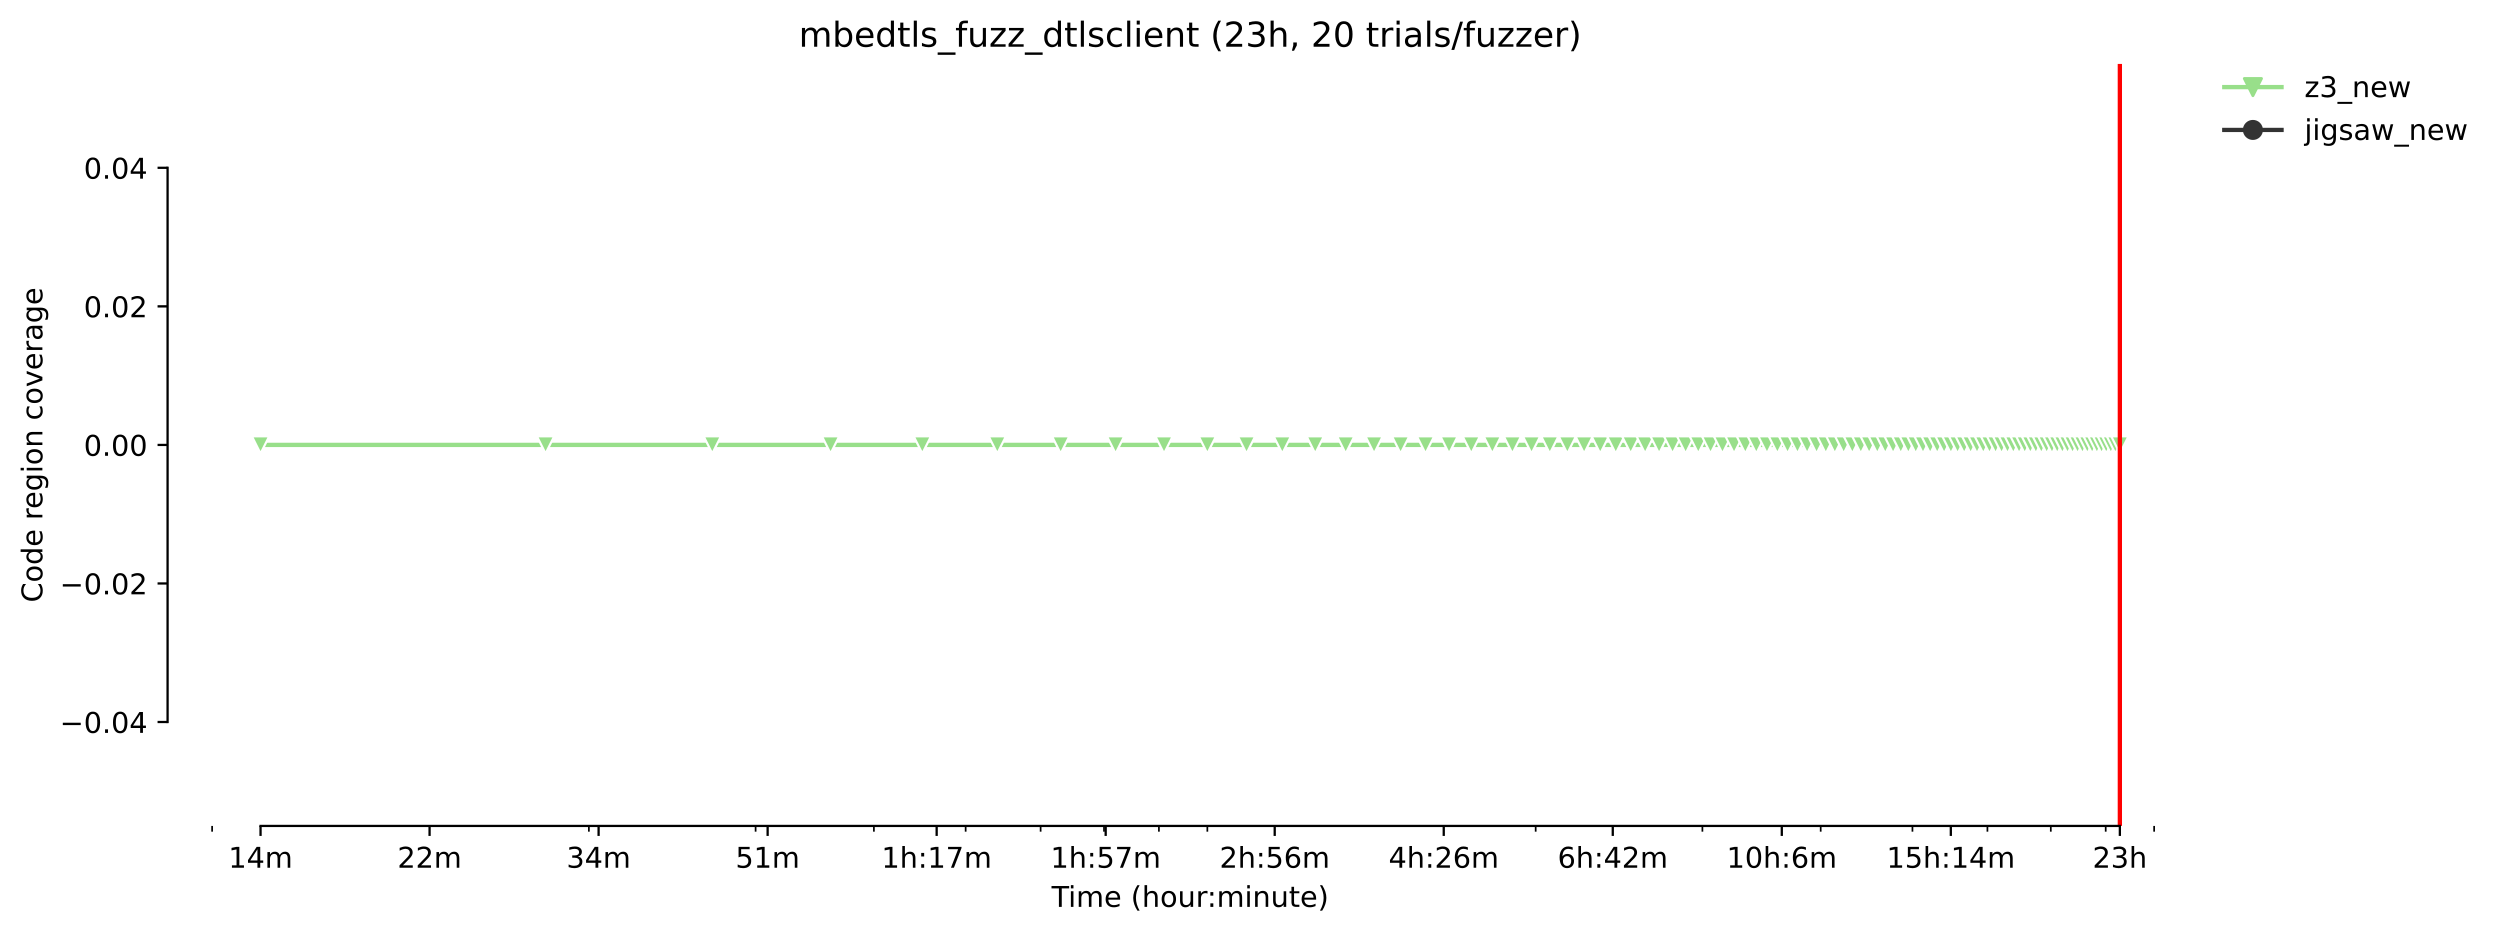 <?xml version="1.0" encoding="utf-8" standalone="no"?>
<!DOCTYPE svg PUBLIC "-//W3C//DTD SVG 1.1//EN"
  "http://www.w3.org/Graphics/SVG/1.1/DTD/svg11.dtd">
<!-- Created with matplotlib (https://matplotlib.org/) -->
<svg height="325.986pt" version="1.1" viewBox="0 0 873.053 325.986" width="873.053pt" xmlns="http://www.w3.org/2000/svg" xmlns:xlink="http://www.w3.org/1999/xlink">
 <defs>
  <style type="text/css">*{stroke-linecap:butt;stroke-linejoin:round;}</style>
 </defs>
 <g id="figure_1">
  <g id="patch_1">
   <path d="M 0 325.986 
L 873.053 325.986 
L 873.053 0 
L 0 0 
z
" style="fill:#ffffff;"/>
  </g>
  <g id="axes_1">
   <g id="patch_2">
    <path d="M 58.523 288.43 
L 772.763 288.43 
L 772.763 22.318 
L 58.523 22.318 
z
" style="fill:#ffffff;"/>
   </g>
   <g id="PolyCollection_1">
    <defs>
     <path d="M 90.989 -170.612 
L 90.989 -170.612 
L 190.522 -170.612 
L 248.745 -170.612 
L 290.055 -170.612 
L 322.097 -170.612 
L 348.278 -170.612 
L 370.413 -170.612 
L 389.588 -170.612 
L 406.501 -170.612 
L 421.63 -170.612 
L 435.316 -170.612 
L 447.811 -170.612 
L 459.304 -170.612 
L 469.946 -170.612 
L 479.853 -170.612 
L 489.121 -170.612 
L 497.826 -170.612 
L 506.034 -170.612 
L 513.797 -170.612 
L 521.163 -170.612 
L 528.169 -170.612 
L 534.849 -170.612 
L 541.232 -170.612 
L 547.344 -170.612 
L 553.205 -170.612 
L 558.837 -170.612 
L 564.257 -170.612 
L 569.479 -170.612 
L 574.518 -170.612 
L 579.386 -170.612 
L 584.094 -170.612 
L 588.653 -170.612 
L 593.072 -170.612 
L 597.359 -170.612 
L 601.521 -170.612 
L 605.567 -170.612 
L 609.501 -170.612 
L 613.33 -170.612 
L 617.06 -170.612 
L 620.696 -170.612 
L 624.242 -170.612 
L 627.702 -170.612 
L 631.081 -170.612 
L 634.382 -170.612 
L 637.609 -170.612 
L 640.765 -170.612 
L 643.853 -170.612 
L 646.876 -170.612 
L 649.837 -170.612 
L 652.738 -170.612 
L 655.582 -170.612 
L 658.37 -170.612 
L 661.105 -170.612 
L 663.79 -170.612 
L 666.424 -170.612 
L 669.012 -170.612 
L 671.553 -170.612 
L 674.051 -170.612 
L 676.505 -170.612 
L 678.919 -170.612 
L 681.292 -170.612 
L 683.627 -170.612 
L 685.925 -170.612 
L 688.186 -170.612 
L 690.413 -170.612 
L 692.605 -170.612 
L 694.764 -170.612 
L 696.892 -170.612 
L 698.988 -170.612 
L 701.054 -170.612 
L 703.091 -170.612 
L 705.099 -170.612 
L 707.08 -170.612 
L 709.034 -170.612 
L 710.961 -170.612 
L 712.863 -170.612 
L 714.74 -170.612 
L 716.593 -170.612 
L 718.423 -170.612 
L 720.229 -170.612 
L 722.013 -170.612 
L 723.775 -170.612 
L 725.515 -170.612 
L 727.235 -170.612 
L 728.934 -170.612 
L 730.614 -170.612 
L 732.274 -170.612 
L 733.915 -170.612 
L 735.537 -170.612 
L 737.142 -170.612 
L 738.729 -170.612 
L 740.298 -170.612 
L 740.298 -170.612 
L 740.298 -170.612 
L 738.729 -170.612 
L 737.142 -170.612 
L 735.537 -170.612 
L 733.915 -170.612 
L 732.274 -170.612 
L 730.614 -170.612 
L 728.934 -170.612 
L 727.235 -170.612 
L 725.515 -170.612 
L 723.775 -170.612 
L 722.013 -170.612 
L 720.229 -170.612 
L 718.423 -170.612 
L 716.593 -170.612 
L 714.74 -170.612 
L 712.863 -170.612 
L 710.961 -170.612 
L 709.034 -170.612 
L 707.08 -170.612 
L 705.099 -170.612 
L 703.091 -170.612 
L 701.054 -170.612 
L 698.988 -170.612 
L 696.892 -170.612 
L 694.764 -170.612 
L 692.605 -170.612 
L 690.413 -170.612 
L 688.186 -170.612 
L 685.925 -170.612 
L 683.627 -170.612 
L 681.292 -170.612 
L 678.919 -170.612 
L 676.505 -170.612 
L 674.051 -170.612 
L 671.553 -170.612 
L 669.012 -170.612 
L 666.424 -170.612 
L 663.79 -170.612 
L 661.105 -170.612 
L 658.37 -170.612 
L 655.582 -170.612 
L 652.738 -170.612 
L 649.837 -170.612 
L 646.876 -170.612 
L 643.853 -170.612 
L 640.765 -170.612 
L 637.609 -170.612 
L 634.382 -170.612 
L 631.081 -170.612 
L 627.702 -170.612 
L 624.242 -170.612 
L 620.696 -170.612 
L 617.06 -170.612 
L 613.33 -170.612 
L 609.501 -170.612 
L 605.567 -170.612 
L 601.521 -170.612 
L 597.359 -170.612 
L 593.072 -170.612 
L 588.653 -170.612 
L 584.094 -170.612 
L 579.386 -170.612 
L 574.518 -170.612 
L 569.479 -170.612 
L 564.257 -170.612 
L 558.837 -170.612 
L 553.205 -170.612 
L 547.344 -170.612 
L 541.232 -170.612 
L 534.849 -170.612 
L 528.169 -170.612 
L 521.163 -170.612 
L 513.797 -170.612 
L 506.034 -170.612 
L 497.826 -170.612 
L 489.121 -170.612 
L 479.853 -170.612 
L 469.946 -170.612 
L 459.304 -170.612 
L 447.811 -170.612 
L 435.316 -170.612 
L 421.63 -170.612 
L 406.501 -170.612 
L 389.588 -170.612 
L 370.413 -170.612 
L 348.278 -170.612 
L 322.097 -170.612 
L 290.055 -170.612 
L 248.745 -170.612 
L 190.522 -170.612 
L 90.989 -170.612 
z
" id="mfe9b688977" style="stroke:#98df8a;stroke-opacity:0.2;"/>
    </defs>
    <g clip-path="url(#p26a0a0cb42)">
     <use style="fill:#98df8a;fill-opacity:0.2;stroke:#98df8a;stroke-opacity:0.2;" x="0" xlink:href="#mfe9b688977" y="325.986"/>
    </g>
   </g>
   <g id="matplotlib.axis_1">
    <g id="xtick_1">
     <g id="line2d_1">
      <defs>
       <path d="M 0 0 
L 0 3.5 
" id="m04df616050" style="stroke:#000000;stroke-width:0.8;"/>
      </defs>
      <g>
       <use style="stroke:#000000;stroke-width:0.8;" x="90.989" xlink:href="#m04df616050" y="288.43"/>
      </g>
     </g>
     <g id="text_1">
      <!-- 14m -->
      <g transform="translate(79.756 303.029)scale(0.1 -0.1)">
       <defs>
        <path d="M 12.406 8.297 
L 28.516 8.297 
L 28.516 63.922 
L 10.984 60.406 
L 10.984 69.391 
L 28.422 72.906 
L 38.281 72.906 
L 38.281 8.297 
L 54.391 8.297 
L 54.391 0 
L 12.406 0 
z
" id="DejaVuSans-49"/>
        <path d="M 37.797 64.312 
L 12.891 25.391 
L 37.797 25.391 
z
M 35.203 72.906 
L 47.609 72.906 
L 47.609 25.391 
L 58.016 25.391 
L 58.016 17.188 
L 47.609 17.188 
L 47.609 0 
L 37.797 0 
L 37.797 17.188 
L 4.891 17.188 
L 4.891 26.703 
z
" id="DejaVuSans-52"/>
        <path d="M 52 44.188 
Q 55.375 50.25 60.062 53.125 
Q 64.75 56 71.094 56 
Q 79.641 56 84.281 50.016 
Q 88.922 44.047 88.922 33.016 
L 88.922 0 
L 79.891 0 
L 79.891 32.719 
Q 79.891 40.578 77.094 44.375 
Q 74.312 48.188 68.609 48.188 
Q 61.625 48.188 57.562 43.547 
Q 53.516 38.922 53.516 30.906 
L 53.516 0 
L 44.484 0 
L 44.484 32.719 
Q 44.484 40.625 41.703 44.406 
Q 38.922 48.188 33.109 48.188 
Q 26.219 48.188 22.156 43.531 
Q 18.109 38.875 18.109 30.906 
L 18.109 0 
L 9.078 0 
L 9.078 54.688 
L 18.109 54.688 
L 18.109 46.188 
Q 21.188 51.219 25.484 53.609 
Q 29.781 56 35.688 56 
Q 41.656 56 45.828 52.969 
Q 50 49.953 52 44.188 
z
" id="DejaVuSans-109"/>
       </defs>
       <use xlink:href="#DejaVuSans-49"/>
       <use x="63.623" xlink:href="#DejaVuSans-52"/>
       <use x="127.246" xlink:href="#DejaVuSans-109"/>
      </g>
     </g>
    </g>
    <g id="xtick_2">
     <g id="line2d_2">
      <g>
       <use style="stroke:#000000;stroke-width:0.8;" x="150.017" xlink:href="#m04df616050" y="288.43"/>
      </g>
     </g>
     <g id="text_2">
      <!-- 22m -->
      <g transform="translate(138.784 303.029)scale(0.1 -0.1)">
       <defs>
        <path d="M 19.188 8.297 
L 53.609 8.297 
L 53.609 0 
L 7.328 0 
L 7.328 8.297 
Q 12.938 14.109 22.625 23.891 
Q 32.328 33.688 34.812 36.531 
Q 39.547 41.844 41.422 45.531 
Q 43.312 49.219 43.312 52.781 
Q 43.312 58.594 39.234 62.25 
Q 35.156 65.922 28.609 65.922 
Q 23.969 65.922 18.812 64.312 
Q 13.672 62.703 7.812 59.422 
L 7.812 69.391 
Q 13.766 71.781 18.938 73 
Q 24.125 74.219 28.422 74.219 
Q 39.75 74.219 46.484 68.547 
Q 53.219 62.891 53.219 53.422 
Q 53.219 48.922 51.531 44.891 
Q 49.859 40.875 45.406 35.406 
Q 44.188 33.984 37.641 27.219 
Q 31.109 20.453 19.188 8.297 
z
" id="DejaVuSans-50"/>
       </defs>
       <use xlink:href="#DejaVuSans-50"/>
       <use x="63.623" xlink:href="#DejaVuSans-50"/>
       <use x="127.246" xlink:href="#DejaVuSans-109"/>
      </g>
     </g>
    </g>
    <g id="xtick_3">
     <g id="line2d_3">
      <g>
       <use style="stroke:#000000;stroke-width:0.8;" x="209.045" xlink:href="#m04df616050" y="288.43"/>
      </g>
     </g>
     <g id="text_3">
      <!-- 34m -->
      <g transform="translate(197.813 303.029)scale(0.1 -0.1)">
       <defs>
        <path d="M 40.578 39.312 
Q 47.656 37.797 51.625 33 
Q 55.609 28.219 55.609 21.188 
Q 55.609 10.406 48.188 4.484 
Q 40.766 -1.422 27.094 -1.422 
Q 22.516 -1.422 17.656 -0.516 
Q 12.797 0.391 7.625 2.203 
L 7.625 11.719 
Q 11.719 9.328 16.594 8.109 
Q 21.484 6.891 26.812 6.891 
Q 36.078 6.891 40.938 10.547 
Q 45.797 14.203 45.797 21.188 
Q 45.797 27.641 41.281 31.266 
Q 36.766 34.906 28.719 34.906 
L 20.219 34.906 
L 20.219 43.016 
L 29.109 43.016 
Q 36.375 43.016 40.234 45.922 
Q 44.094 48.828 44.094 54.297 
Q 44.094 59.906 40.109 62.906 
Q 36.141 65.922 28.719 65.922 
Q 24.656 65.922 20.016 65.031 
Q 15.375 64.156 9.812 62.312 
L 9.812 71.094 
Q 15.438 72.656 20.344 73.438 
Q 25.25 74.219 29.594 74.219 
Q 40.828 74.219 47.359 69.109 
Q 53.906 64.016 53.906 55.328 
Q 53.906 49.266 50.438 45.094 
Q 46.969 40.922 40.578 39.312 
z
" id="DejaVuSans-51"/>
       </defs>
       <use xlink:href="#DejaVuSans-51"/>
       <use x="63.623" xlink:href="#DejaVuSans-52"/>
       <use x="127.246" xlink:href="#DejaVuSans-109"/>
      </g>
     </g>
    </g>
    <g id="xtick_4">
     <g id="line2d_4">
      <g>
       <use style="stroke:#000000;stroke-width:0.8;" x="268.074" xlink:href="#m04df616050" y="288.43"/>
      </g>
     </g>
     <g id="text_4">
      <!-- 51m -->
      <g transform="translate(256.841 303.029)scale(0.1 -0.1)">
       <defs>
        <path d="M 10.797 72.906 
L 49.516 72.906 
L 49.516 64.594 
L 19.828 64.594 
L 19.828 46.734 
Q 21.969 47.469 24.109 47.828 
Q 26.266 48.188 28.422 48.188 
Q 40.625 48.188 47.75 41.5 
Q 54.891 34.812 54.891 23.391 
Q 54.891 11.625 47.562 5.094 
Q 40.234 -1.422 26.906 -1.422 
Q 22.312 -1.422 17.547 -0.641 
Q 12.797 0.141 7.719 1.703 
L 7.719 11.625 
Q 12.109 9.234 16.797 8.062 
Q 21.484 6.891 26.703 6.891 
Q 35.156 6.891 40.078 11.328 
Q 45.016 15.766 45.016 23.391 
Q 45.016 31 40.078 35.438 
Q 35.156 39.891 26.703 39.891 
Q 22.75 39.891 18.812 39.016 
Q 14.891 38.141 10.797 36.281 
z
" id="DejaVuSans-53"/>
       </defs>
       <use xlink:href="#DejaVuSans-53"/>
       <use x="63.623" xlink:href="#DejaVuSans-49"/>
       <use x="127.246" xlink:href="#DejaVuSans-109"/>
      </g>
     </g>
    </g>
    <g id="xtick_5">
     <g id="line2d_5">
      <g>
       <use style="stroke:#000000;stroke-width:0.8;" x="327.102" xlink:href="#m04df616050" y="288.43"/>
      </g>
     </g>
     <g id="text_5">
      <!-- 1h:17m -->
      <g transform="translate(307.835 303.029)scale(0.1 -0.1)">
       <defs>
        <path d="M 54.891 33.016 
L 54.891 0 
L 45.906 0 
L 45.906 32.719 
Q 45.906 40.484 42.875 44.328 
Q 39.844 48.188 33.797 48.188 
Q 26.516 48.188 22.312 43.547 
Q 18.109 38.922 18.109 30.906 
L 18.109 0 
L 9.078 0 
L 9.078 75.984 
L 18.109 75.984 
L 18.109 46.188 
Q 21.344 51.125 25.703 53.562 
Q 30.078 56 35.797 56 
Q 45.219 56 50.047 50.172 
Q 54.891 44.344 54.891 33.016 
z
" id="DejaVuSans-104"/>
        <path d="M 11.719 12.406 
L 22.016 12.406 
L 22.016 0 
L 11.719 0 
z
M 11.719 51.703 
L 22.016 51.703 
L 22.016 39.312 
L 11.719 39.312 
z
" id="DejaVuSans-58"/>
        <path d="M 8.203 72.906 
L 55.078 72.906 
L 55.078 68.703 
L 28.609 0 
L 18.312 0 
L 43.219 64.594 
L 8.203 64.594 
z
" id="DejaVuSans-55"/>
       </defs>
       <use xlink:href="#DejaVuSans-49"/>
       <use x="63.623" xlink:href="#DejaVuSans-104"/>
       <use x="127.002" xlink:href="#DejaVuSans-58"/>
       <use x="160.693" xlink:href="#DejaVuSans-49"/>
       <use x="224.316" xlink:href="#DejaVuSans-55"/>
       <use x="287.939" xlink:href="#DejaVuSans-109"/>
      </g>
     </g>
    </g>
    <g id="xtick_6">
     <g id="line2d_6">
      <g>
       <use style="stroke:#000000;stroke-width:0.8;" x="386.13" xlink:href="#m04df616050" y="288.43"/>
      </g>
     </g>
     <g id="text_6">
      <!-- 1h:57m -->
      <g transform="translate(366.863 303.029)scale(0.1 -0.1)">
       <use xlink:href="#DejaVuSans-49"/>
       <use x="63.623" xlink:href="#DejaVuSans-104"/>
       <use x="127.002" xlink:href="#DejaVuSans-58"/>
       <use x="160.693" xlink:href="#DejaVuSans-53"/>
       <use x="224.316" xlink:href="#DejaVuSans-55"/>
       <use x="287.939" xlink:href="#DejaVuSans-109"/>
      </g>
     </g>
    </g>
    <g id="xtick_7">
     <g id="line2d_7">
      <g>
       <use style="stroke:#000000;stroke-width:0.8;" x="445.158" xlink:href="#m04df616050" y="288.43"/>
      </g>
     </g>
     <g id="text_7">
      <!-- 2h:56m -->
      <g transform="translate(425.891 303.029)scale(0.1 -0.1)">
       <defs>
        <path d="M 33.016 40.375 
Q 26.375 40.375 22.484 35.828 
Q 18.609 31.297 18.609 23.391 
Q 18.609 15.531 22.484 10.953 
Q 26.375 6.391 33.016 6.391 
Q 39.656 6.391 43.531 10.953 
Q 47.406 15.531 47.406 23.391 
Q 47.406 31.297 43.531 35.828 
Q 39.656 40.375 33.016 40.375 
z
M 52.594 71.297 
L 52.594 62.312 
Q 48.875 64.062 45.094 64.984 
Q 41.312 65.922 37.594 65.922 
Q 27.828 65.922 22.672 59.328 
Q 17.531 52.734 16.797 39.406 
Q 19.672 43.656 24.016 45.922 
Q 28.375 48.188 33.594 48.188 
Q 44.578 48.188 50.953 41.516 
Q 57.328 34.859 57.328 23.391 
Q 57.328 12.156 50.688 5.359 
Q 44.047 -1.422 33.016 -1.422 
Q 20.359 -1.422 13.672 8.266 
Q 6.984 17.969 6.984 36.375 
Q 6.984 53.656 15.188 63.938 
Q 23.391 74.219 37.203 74.219 
Q 40.922 74.219 44.703 73.484 
Q 48.484 72.75 52.594 71.297 
z
" id="DejaVuSans-54"/>
       </defs>
       <use xlink:href="#DejaVuSans-50"/>
       <use x="63.623" xlink:href="#DejaVuSans-104"/>
       <use x="127.002" xlink:href="#DejaVuSans-58"/>
       <use x="160.693" xlink:href="#DejaVuSans-53"/>
       <use x="224.316" xlink:href="#DejaVuSans-54"/>
       <use x="287.939" xlink:href="#DejaVuSans-109"/>
      </g>
     </g>
    </g>
    <g id="xtick_8">
     <g id="line2d_8">
      <g>
       <use style="stroke:#000000;stroke-width:0.8;" x="504.187" xlink:href="#m04df616050" y="288.43"/>
      </g>
     </g>
     <g id="text_8">
      <!-- 4h:26m -->
      <g transform="translate(484.92 303.029)scale(0.1 -0.1)">
       <use xlink:href="#DejaVuSans-52"/>
       <use x="63.623" xlink:href="#DejaVuSans-104"/>
       <use x="127.002" xlink:href="#DejaVuSans-58"/>
       <use x="160.693" xlink:href="#DejaVuSans-50"/>
       <use x="224.316" xlink:href="#DejaVuSans-54"/>
       <use x="287.939" xlink:href="#DejaVuSans-109"/>
      </g>
     </g>
    </g>
    <g id="xtick_9">
     <g id="line2d_9">
      <g>
       <use style="stroke:#000000;stroke-width:0.8;" x="563.215" xlink:href="#m04df616050" y="288.43"/>
      </g>
     </g>
     <g id="text_9">
      <!-- 6h:42m -->
      <g transform="translate(543.948 303.029)scale(0.1 -0.1)">
       <use xlink:href="#DejaVuSans-54"/>
       <use x="63.623" xlink:href="#DejaVuSans-104"/>
       <use x="127.002" xlink:href="#DejaVuSans-58"/>
       <use x="160.693" xlink:href="#DejaVuSans-52"/>
       <use x="224.316" xlink:href="#DejaVuSans-50"/>
       <use x="287.939" xlink:href="#DejaVuSans-109"/>
      </g>
     </g>
    </g>
    <g id="xtick_10">
     <g id="line2d_10">
      <g>
       <use style="stroke:#000000;stroke-width:0.8;" x="622.243" xlink:href="#m04df616050" y="288.43"/>
      </g>
     </g>
     <g id="text_10">
      <!-- 10h:6m -->
      <g transform="translate(602.976 303.029)scale(0.1 -0.1)">
       <defs>
        <path d="M 31.781 66.406 
Q 24.172 66.406 20.328 58.906 
Q 16.5 51.422 16.5 36.375 
Q 16.5 21.391 20.328 13.891 
Q 24.172 6.391 31.781 6.391 
Q 39.453 6.391 43.281 13.891 
Q 47.125 21.391 47.125 36.375 
Q 47.125 51.422 43.281 58.906 
Q 39.453 66.406 31.781 66.406 
z
M 31.781 74.219 
Q 44.047 74.219 50.516 64.516 
Q 56.984 54.828 56.984 36.375 
Q 56.984 17.969 50.516 8.266 
Q 44.047 -1.422 31.781 -1.422 
Q 19.531 -1.422 13.062 8.266 
Q 6.594 17.969 6.594 36.375 
Q 6.594 54.828 13.062 64.516 
Q 19.531 74.219 31.781 74.219 
z
" id="DejaVuSans-48"/>
       </defs>
       <use xlink:href="#DejaVuSans-49"/>
       <use x="63.623" xlink:href="#DejaVuSans-48"/>
       <use x="127.246" xlink:href="#DejaVuSans-104"/>
       <use x="190.625" xlink:href="#DejaVuSans-58"/>
       <use x="224.316" xlink:href="#DejaVuSans-54"/>
       <use x="287.939" xlink:href="#DejaVuSans-109"/>
      </g>
     </g>
    </g>
    <g id="xtick_11">
     <g id="line2d_11">
      <g>
       <use style="stroke:#000000;stroke-width:0.8;" x="681.271" xlink:href="#m04df616050" y="288.43"/>
      </g>
     </g>
     <g id="text_11">
      <!-- 15h:14m -->
      <g transform="translate(658.823 303.029)scale(0.1 -0.1)">
       <use xlink:href="#DejaVuSans-49"/>
       <use x="63.623" xlink:href="#DejaVuSans-53"/>
       <use x="127.246" xlink:href="#DejaVuSans-104"/>
       <use x="190.625" xlink:href="#DejaVuSans-58"/>
       <use x="224.316" xlink:href="#DejaVuSans-49"/>
       <use x="287.939" xlink:href="#DejaVuSans-52"/>
       <use x="351.562" xlink:href="#DejaVuSans-109"/>
      </g>
     </g>
    </g>
    <g id="xtick_12">
     <g id="line2d_12">
      <g>
       <use style="stroke:#000000;stroke-width:0.8;" x="740.3" xlink:href="#m04df616050" y="288.43"/>
      </g>
     </g>
     <g id="text_12">
      <!-- 23h -->
      <g transform="translate(730.768 303.029)scale(0.1 -0.1)">
       <use xlink:href="#DejaVuSans-50"/>
       <use x="63.623" xlink:href="#DejaVuSans-51"/>
       <use x="127.246" xlink:href="#DejaVuSans-104"/>
      </g>
     </g>
    </g>
    <g id="xtick_13">
     <g id="line2d_13">
      <defs>
       <path d="M 0 0 
L 0 2 
" id="m4411a8933a" style="stroke:#000000;stroke-width:0.6;"/>
      </defs>
      <g>
       <use style="stroke:#000000;stroke-width:0.6;" x="74.076" xlink:href="#m4411a8933a" y="288.43"/>
      </g>
     </g>
    </g>
    <g id="xtick_14">
     <g id="line2d_14">
      <g>
       <use style="stroke:#000000;stroke-width:0.6;" x="205.651" xlink:href="#m4411a8933a" y="288.43"/>
      </g>
     </g>
    </g>
    <g id="xtick_15">
     <g id="line2d_15">
      <g>
       <use style="stroke:#000000;stroke-width:0.6;" x="263.874" xlink:href="#m4411a8933a" y="288.43"/>
      </g>
     </g>
    </g>
    <g id="xtick_16">
     <g id="line2d_16">
      <g>
       <use style="stroke:#000000;stroke-width:0.6;" x="305.184" xlink:href="#m4411a8933a" y="288.43"/>
      </g>
     </g>
    </g>
    <g id="xtick_17">
     <g id="line2d_17">
      <g>
       <use style="stroke:#000000;stroke-width:0.6;" x="337.226" xlink:href="#m4411a8933a" y="288.43"/>
      </g>
     </g>
    </g>
    <g id="xtick_18">
     <g id="line2d_18">
      <g>
       <use style="stroke:#000000;stroke-width:0.6;" x="363.407" xlink:href="#m4411a8933a" y="288.43"/>
      </g>
     </g>
    </g>
    <g id="xtick_19">
     <g id="line2d_19">
      <g>
       <use style="stroke:#000000;stroke-width:0.6;" x="385.542" xlink:href="#m4411a8933a" y="288.43"/>
      </g>
     </g>
    </g>
    <g id="xtick_20">
     <g id="line2d_20">
      <g>
       <use style="stroke:#000000;stroke-width:0.6;" x="404.717" xlink:href="#m4411a8933a" y="288.43"/>
      </g>
     </g>
    </g>
    <g id="xtick_21">
     <g id="line2d_21">
      <g>
       <use style="stroke:#000000;stroke-width:0.6;" x="421.63" xlink:href="#m4411a8933a" y="288.43"/>
      </g>
     </g>
    </g>
    <g id="xtick_22">
     <g id="line2d_22">
      <g>
       <use style="stroke:#000000;stroke-width:0.6;" x="536.292" xlink:href="#m4411a8933a" y="288.43"/>
      </g>
     </g>
    </g>
    <g id="xtick_23">
     <g id="line2d_23">
      <g>
       <use style="stroke:#000000;stroke-width:0.6;" x="594.515" xlink:href="#m4411a8933a" y="288.43"/>
      </g>
     </g>
    </g>
    <g id="xtick_24">
     <g id="line2d_24">
      <g>
       <use style="stroke:#000000;stroke-width:0.6;" x="635.825" xlink:href="#m4411a8933a" y="288.43"/>
      </g>
     </g>
    </g>
    <g id="xtick_25">
     <g id="line2d_25">
      <g>
       <use style="stroke:#000000;stroke-width:0.6;" x="667.868" xlink:href="#m4411a8933a" y="288.43"/>
      </g>
     </g>
    </g>
    <g id="xtick_26">
     <g id="line2d_26">
      <g>
       <use style="stroke:#000000;stroke-width:0.6;" x="694.048" xlink:href="#m4411a8933a" y="288.43"/>
      </g>
     </g>
    </g>
    <g id="xtick_27">
     <g id="line2d_27">
      <g>
       <use style="stroke:#000000;stroke-width:0.6;" x="716.184" xlink:href="#m4411a8933a" y="288.43"/>
      </g>
     </g>
    </g>
    <g id="xtick_28">
     <g id="line2d_28">
      <g>
       <use style="stroke:#000000;stroke-width:0.6;" x="735.358" xlink:href="#m4411a8933a" y="288.43"/>
      </g>
     </g>
    </g>
    <g id="xtick_29">
     <g id="line2d_29">
      <g>
       <use style="stroke:#000000;stroke-width:0.6;" x="752.271" xlink:href="#m4411a8933a" y="288.43"/>
      </g>
     </g>
    </g>
    <g id="text_13">
     <!-- Time (hour:minute) -->
     <g transform="translate(367.236 316.707)scale(0.1 -0.1)">
      <defs>
       <path d="M -0.297 72.906 
L 61.375 72.906 
L 61.375 64.594 
L 35.5 64.594 
L 35.5 0 
L 25.594 0 
L 25.594 64.594 
L -0.297 64.594 
z
" id="DejaVuSans-84"/>
       <path d="M 9.422 54.688 
L 18.406 54.688 
L 18.406 0 
L 9.422 0 
z
M 9.422 75.984 
L 18.406 75.984 
L 18.406 64.594 
L 9.422 64.594 
z
" id="DejaVuSans-105"/>
       <path d="M 56.203 29.594 
L 56.203 25.203 
L 14.891 25.203 
Q 15.484 15.922 20.484 11.062 
Q 25.484 6.203 34.422 6.203 
Q 39.594 6.203 44.453 7.469 
Q 49.312 8.734 54.109 11.281 
L 54.109 2.781 
Q 49.266 0.734 44.188 -0.344 
Q 39.109 -1.422 33.891 -1.422 
Q 20.797 -1.422 13.156 6.188 
Q 5.516 13.812 5.516 26.812 
Q 5.516 40.234 12.766 48.109 
Q 20.016 56 32.328 56 
Q 43.359 56 49.781 48.891 
Q 56.203 41.797 56.203 29.594 
z
M 47.219 32.234 
Q 47.125 39.594 43.094 43.984 
Q 39.062 48.391 32.422 48.391 
Q 24.906 48.391 20.391 44.141 
Q 15.875 39.891 15.188 32.172 
z
" id="DejaVuSans-101"/>
       <path id="DejaVuSans-32"/>
       <path d="M 31 75.875 
Q 24.469 64.656 21.281 53.656 
Q 18.109 42.672 18.109 31.391 
Q 18.109 20.125 21.312 9.062 
Q 24.516 -2 31 -13.188 
L 23.188 -13.188 
Q 15.875 -1.703 12.234 9.375 
Q 8.594 20.453 8.594 31.391 
Q 8.594 42.281 12.203 53.312 
Q 15.828 64.359 23.188 75.875 
z
" id="DejaVuSans-40"/>
       <path d="M 30.609 48.391 
Q 23.391 48.391 19.188 42.75 
Q 14.984 37.109 14.984 27.297 
Q 14.984 17.484 19.156 11.844 
Q 23.344 6.203 30.609 6.203 
Q 37.797 6.203 41.984 11.859 
Q 46.188 17.531 46.188 27.297 
Q 46.188 37.016 41.984 42.703 
Q 37.797 48.391 30.609 48.391 
z
M 30.609 56 
Q 42.328 56 49.016 48.375 
Q 55.719 40.766 55.719 27.297 
Q 55.719 13.875 49.016 6.219 
Q 42.328 -1.422 30.609 -1.422 
Q 18.844 -1.422 12.172 6.219 
Q 5.516 13.875 5.516 27.297 
Q 5.516 40.766 12.172 48.375 
Q 18.844 56 30.609 56 
z
" id="DejaVuSans-111"/>
       <path d="M 8.5 21.578 
L 8.5 54.688 
L 17.484 54.688 
L 17.484 21.922 
Q 17.484 14.156 20.5 10.266 
Q 23.531 6.391 29.594 6.391 
Q 36.859 6.391 41.078 11.031 
Q 45.312 15.672 45.312 23.688 
L 45.312 54.688 
L 54.297 54.688 
L 54.297 0 
L 45.312 0 
L 45.312 8.406 
Q 42.047 3.422 37.719 1 
Q 33.406 -1.422 27.688 -1.422 
Q 18.266 -1.422 13.375 4.438 
Q 8.5 10.297 8.5 21.578 
z
M 31.109 56 
z
" id="DejaVuSans-117"/>
       <path d="M 41.109 46.297 
Q 39.594 47.172 37.812 47.578 
Q 36.031 48 33.891 48 
Q 26.266 48 22.188 43.047 
Q 18.109 38.094 18.109 28.812 
L 18.109 0 
L 9.078 0 
L 9.078 54.688 
L 18.109 54.688 
L 18.109 46.188 
Q 20.953 51.172 25.484 53.578 
Q 30.031 56 36.531 56 
Q 37.453 56 38.578 55.875 
Q 39.703 55.766 41.062 55.516 
z
" id="DejaVuSans-114"/>
       <path d="M 54.891 33.016 
L 54.891 0 
L 45.906 0 
L 45.906 32.719 
Q 45.906 40.484 42.875 44.328 
Q 39.844 48.188 33.797 48.188 
Q 26.516 48.188 22.312 43.547 
Q 18.109 38.922 18.109 30.906 
L 18.109 0 
L 9.078 0 
L 9.078 54.688 
L 18.109 54.688 
L 18.109 46.188 
Q 21.344 51.125 25.703 53.562 
Q 30.078 56 35.797 56 
Q 45.219 56 50.047 50.172 
Q 54.891 44.344 54.891 33.016 
z
" id="DejaVuSans-110"/>
       <path d="M 18.312 70.219 
L 18.312 54.688 
L 36.812 54.688 
L 36.812 47.703 
L 18.312 47.703 
L 18.312 18.016 
Q 18.312 11.328 20.141 9.422 
Q 21.969 7.516 27.594 7.516 
L 36.812 7.516 
L 36.812 0 
L 27.594 0 
Q 17.188 0 13.234 3.875 
Q 9.281 7.766 9.281 18.016 
L 9.281 47.703 
L 2.688 47.703 
L 2.688 54.688 
L 9.281 54.688 
L 9.281 70.219 
z
" id="DejaVuSans-116"/>
       <path d="M 8.016 75.875 
L 15.828 75.875 
Q 23.141 64.359 26.781 53.312 
Q 30.422 42.281 30.422 31.391 
Q 30.422 20.453 26.781 9.375 
Q 23.141 -1.703 15.828 -13.188 
L 8.016 -13.188 
Q 14.5 -2 17.703 9.062 
Q 20.906 20.125 20.906 31.391 
Q 20.906 42.672 17.703 53.656 
Q 14.5 64.656 8.016 75.875 
z
" id="DejaVuSans-41"/>
      </defs>
      <use xlink:href="#DejaVuSans-84"/>
      <use x="57.959" xlink:href="#DejaVuSans-105"/>
      <use x="85.742" xlink:href="#DejaVuSans-109"/>
      <use x="183.154" xlink:href="#DejaVuSans-101"/>
      <use x="244.678" xlink:href="#DejaVuSans-32"/>
      <use x="276.465" xlink:href="#DejaVuSans-40"/>
      <use x="315.479" xlink:href="#DejaVuSans-104"/>
      <use x="378.857" xlink:href="#DejaVuSans-111"/>
      <use x="440.039" xlink:href="#DejaVuSans-117"/>
      <use x="503.418" xlink:href="#DejaVuSans-114"/>
      <use x="542.781" xlink:href="#DejaVuSans-58"/>
      <use x="576.473" xlink:href="#DejaVuSans-109"/>
      <use x="673.885" xlink:href="#DejaVuSans-105"/>
      <use x="701.668" xlink:href="#DejaVuSans-110"/>
      <use x="765.047" xlink:href="#DejaVuSans-117"/>
      <use x="828.426" xlink:href="#DejaVuSans-116"/>
      <use x="867.635" xlink:href="#DejaVuSans-101"/>
      <use x="929.158" xlink:href="#DejaVuSans-41"/>
     </g>
    </g>
   </g>
   <g id="matplotlib.axis_2">
    <g id="ytick_1">
     <g id="line2d_30">
      <defs>
       <path d="M 0 0 
L -3.5 0 
" id="m4c2479ca46" style="stroke:#000000;stroke-width:0.8;"/>
      </defs>
      <g>
       <use style="stroke:#000000;stroke-width:0.8;" x="58.523" xlink:href="#m4c2479ca46" y="252.142"/>
      </g>
     </g>
     <g id="text_14">
      <!-- −0.04 -->
      <g transform="translate(20.878 255.941)scale(0.1 -0.1)">
       <defs>
        <path d="M 10.594 35.5 
L 73.188 35.5 
L 73.188 27.203 
L 10.594 27.203 
z
" id="DejaVuSans-8722"/>
        <path d="M 10.688 12.406 
L 21 12.406 
L 21 0 
L 10.688 0 
z
" id="DejaVuSans-46"/>
       </defs>
       <use xlink:href="#DejaVuSans-8722"/>
       <use x="83.789" xlink:href="#DejaVuSans-48"/>
       <use x="147.412" xlink:href="#DejaVuSans-46"/>
       <use x="179.199" xlink:href="#DejaVuSans-48"/>
       <use x="242.822" xlink:href="#DejaVuSans-52"/>
      </g>
     </g>
    </g>
    <g id="ytick_2">
     <g id="line2d_31">
      <g>
       <use style="stroke:#000000;stroke-width:0.8;" x="58.523" xlink:href="#m4c2479ca46" y="203.758"/>
      </g>
     </g>
     <g id="text_15">
      <!-- −0.02 -->
      <g transform="translate(20.878 207.557)scale(0.1 -0.1)">
       <use xlink:href="#DejaVuSans-8722"/>
       <use x="83.789" xlink:href="#DejaVuSans-48"/>
       <use x="147.412" xlink:href="#DejaVuSans-46"/>
       <use x="179.199" xlink:href="#DejaVuSans-48"/>
       <use x="242.822" xlink:href="#DejaVuSans-50"/>
      </g>
     </g>
    </g>
    <g id="ytick_3">
     <g id="line2d_32">
      <g>
       <use style="stroke:#000000;stroke-width:0.8;" x="58.523" xlink:href="#m4c2479ca46" y="155.374"/>
      </g>
     </g>
     <g id="text_16">
      <!-- 0.00 -->
      <g transform="translate(29.258 159.173)scale(0.1 -0.1)">
       <use xlink:href="#DejaVuSans-48"/>
       <use x="63.623" xlink:href="#DejaVuSans-46"/>
       <use x="95.41" xlink:href="#DejaVuSans-48"/>
       <use x="159.033" xlink:href="#DejaVuSans-48"/>
      </g>
     </g>
    </g>
    <g id="ytick_4">
     <g id="line2d_33">
      <g>
       <use style="stroke:#000000;stroke-width:0.8;" x="58.523" xlink:href="#m4c2479ca46" y="106.99"/>
      </g>
     </g>
     <g id="text_17">
      <!-- 0.02 -->
      <g transform="translate(29.258 110.789)scale(0.1 -0.1)">
       <use xlink:href="#DejaVuSans-48"/>
       <use x="63.623" xlink:href="#DejaVuSans-46"/>
       <use x="95.41" xlink:href="#DejaVuSans-48"/>
       <use x="159.033" xlink:href="#DejaVuSans-50"/>
      </g>
     </g>
    </g>
    <g id="ytick_5">
     <g id="line2d_34">
      <g>
       <use style="stroke:#000000;stroke-width:0.8;" x="58.523" xlink:href="#m4c2479ca46" y="58.606"/>
      </g>
     </g>
     <g id="text_18">
      <!-- 0.04 -->
      <g transform="translate(29.258 62.405)scale(0.1 -0.1)">
       <use xlink:href="#DejaVuSans-48"/>
       <use x="63.623" xlink:href="#DejaVuSans-46"/>
       <use x="95.41" xlink:href="#DejaVuSans-48"/>
       <use x="159.033" xlink:href="#DejaVuSans-52"/>
      </g>
     </g>
    </g>
    <g id="text_19">
     <!-- Code region coverage -->
     <g transform="translate(14.798 210.38)rotate(-90)scale(0.1 -0.1)">
      <defs>
       <path d="M 64.406 67.281 
L 64.406 56.891 
Q 59.422 61.531 53.781 63.812 
Q 48.141 66.109 41.797 66.109 
Q 29.297 66.109 22.656 58.469 
Q 16.016 50.828 16.016 36.375 
Q 16.016 21.969 22.656 14.328 
Q 29.297 6.688 41.797 6.688 
Q 48.141 6.688 53.781 8.984 
Q 59.422 11.281 64.406 15.922 
L 64.406 5.609 
Q 59.234 2.094 53.438 0.328 
Q 47.656 -1.422 41.219 -1.422 
Q 24.656 -1.422 15.125 8.703 
Q 5.609 18.844 5.609 36.375 
Q 5.609 53.953 15.125 64.078 
Q 24.656 74.219 41.219 74.219 
Q 47.75 74.219 53.531 72.484 
Q 59.328 70.75 64.406 67.281 
z
" id="DejaVuSans-67"/>
       <path d="M 45.406 46.391 
L 45.406 75.984 
L 54.391 75.984 
L 54.391 0 
L 45.406 0 
L 45.406 8.203 
Q 42.578 3.328 38.25 0.953 
Q 33.938 -1.422 27.875 -1.422 
Q 17.969 -1.422 11.734 6.484 
Q 5.516 14.406 5.516 27.297 
Q 5.516 40.188 11.734 48.094 
Q 17.969 56 27.875 56 
Q 33.938 56 38.25 53.625 
Q 42.578 51.266 45.406 46.391 
z
M 14.797 27.297 
Q 14.797 17.391 18.875 11.75 
Q 22.953 6.109 30.078 6.109 
Q 37.203 6.109 41.297 11.75 
Q 45.406 17.391 45.406 27.297 
Q 45.406 37.203 41.297 42.844 
Q 37.203 48.484 30.078 48.484 
Q 22.953 48.484 18.875 42.844 
Q 14.797 37.203 14.797 27.297 
z
" id="DejaVuSans-100"/>
       <path d="M 45.406 27.984 
Q 45.406 37.75 41.375 43.109 
Q 37.359 48.484 30.078 48.484 
Q 22.859 48.484 18.828 43.109 
Q 14.797 37.75 14.797 27.984 
Q 14.797 18.266 18.828 12.891 
Q 22.859 7.516 30.078 7.516 
Q 37.359 7.516 41.375 12.891 
Q 45.406 18.266 45.406 27.984 
z
M 54.391 6.781 
Q 54.391 -7.172 48.188 -13.984 
Q 42 -20.797 29.203 -20.797 
Q 24.469 -20.797 20.266 -20.094 
Q 16.062 -19.391 12.109 -17.922 
L 12.109 -9.188 
Q 16.062 -11.328 19.922 -12.344 
Q 23.781 -13.375 27.781 -13.375 
Q 36.625 -13.375 41.016 -8.766 
Q 45.406 -4.156 45.406 5.172 
L 45.406 9.625 
Q 42.625 4.781 38.281 2.391 
Q 33.938 0 27.875 0 
Q 17.828 0 11.672 7.656 
Q 5.516 15.328 5.516 27.984 
Q 5.516 40.672 11.672 48.328 
Q 17.828 56 27.875 56 
Q 33.938 56 38.281 53.609 
Q 42.625 51.219 45.406 46.391 
L 45.406 54.688 
L 54.391 54.688 
z
" id="DejaVuSans-103"/>
       <path d="M 48.781 52.594 
L 48.781 44.188 
Q 44.969 46.297 41.141 47.344 
Q 37.312 48.391 33.406 48.391 
Q 24.656 48.391 19.812 42.844 
Q 14.984 37.312 14.984 27.297 
Q 14.984 17.281 19.812 11.734 
Q 24.656 6.203 33.406 6.203 
Q 37.312 6.203 41.141 7.25 
Q 44.969 8.297 48.781 10.406 
L 48.781 2.094 
Q 45.016 0.344 40.984 -0.531 
Q 36.969 -1.422 32.422 -1.422 
Q 20.062 -1.422 12.781 6.344 
Q 5.516 14.109 5.516 27.297 
Q 5.516 40.672 12.859 48.328 
Q 20.219 56 33.016 56 
Q 37.156 56 41.109 55.141 
Q 45.062 54.297 48.781 52.594 
z
" id="DejaVuSans-99"/>
       <path d="M 2.984 54.688 
L 12.5 54.688 
L 29.594 8.797 
L 46.688 54.688 
L 56.203 54.688 
L 35.688 0 
L 23.484 0 
z
" id="DejaVuSans-118"/>
       <path d="M 34.281 27.484 
Q 23.391 27.484 19.188 25 
Q 14.984 22.516 14.984 16.5 
Q 14.984 11.719 18.141 8.906 
Q 21.297 6.109 26.703 6.109 
Q 34.188 6.109 38.703 11.406 
Q 43.219 16.703 43.219 25.484 
L 43.219 27.484 
z
M 52.203 31.203 
L 52.203 0 
L 43.219 0 
L 43.219 8.297 
Q 40.141 3.328 35.547 0.953 
Q 30.953 -1.422 24.312 -1.422 
Q 15.922 -1.422 10.953 3.297 
Q 6 8.016 6 15.922 
Q 6 25.141 12.172 29.828 
Q 18.359 34.516 30.609 34.516 
L 43.219 34.516 
L 43.219 35.406 
Q 43.219 41.609 39.141 45 
Q 35.062 48.391 27.688 48.391 
Q 23 48.391 18.547 47.266 
Q 14.109 46.141 10.016 43.891 
L 10.016 52.203 
Q 14.938 54.109 19.578 55.047 
Q 24.219 56 28.609 56 
Q 40.484 56 46.344 49.844 
Q 52.203 43.703 52.203 31.203 
z
" id="DejaVuSans-97"/>
      </defs>
      <use xlink:href="#DejaVuSans-67"/>
      <use x="69.824" xlink:href="#DejaVuSans-111"/>
      <use x="131.006" xlink:href="#DejaVuSans-100"/>
      <use x="194.482" xlink:href="#DejaVuSans-101"/>
      <use x="256.006" xlink:href="#DejaVuSans-32"/>
      <use x="287.793" xlink:href="#DejaVuSans-114"/>
      <use x="326.656" xlink:href="#DejaVuSans-101"/>
      <use x="388.18" xlink:href="#DejaVuSans-103"/>
      <use x="451.656" xlink:href="#DejaVuSans-105"/>
      <use x="479.439" xlink:href="#DejaVuSans-111"/>
      <use x="540.621" xlink:href="#DejaVuSans-110"/>
      <use x="604" xlink:href="#DejaVuSans-32"/>
      <use x="635.787" xlink:href="#DejaVuSans-99"/>
      <use x="690.768" xlink:href="#DejaVuSans-111"/>
      <use x="751.949" xlink:href="#DejaVuSans-118"/>
      <use x="811.129" xlink:href="#DejaVuSans-101"/>
      <use x="872.652" xlink:href="#DejaVuSans-114"/>
      <use x="913.766" xlink:href="#DejaVuSans-97"/>
      <use x="975.045" xlink:href="#DejaVuSans-103"/>
      <use x="1038.521" xlink:href="#DejaVuSans-101"/>
     </g>
    </g>
   </g>
   <g id="line2d_35">
    <path clip-path="url(#p26a0a0cb42)" d="M 90.989 155.374 
L 190.522 155.374 
L 248.745 155.374 
L 290.055 155.374 
L 322.097 155.374 
L 348.278 155.374 
L 370.413 155.374 
L 389.588 155.374 
L 406.501 155.374 
L 421.63 155.374 
L 435.316 155.374 
L 447.811 155.374 
L 459.304 155.374 
L 469.946 155.374 
L 479.853 155.374 
L 489.121 155.374 
L 497.826 155.374 
L 506.034 155.374 
L 513.797 155.374 
L 521.163 155.374 
L 528.169 155.374 
L 534.849 155.374 
L 541.232 155.374 
L 547.344 155.374 
L 553.205 155.374 
L 558.837 155.374 
L 564.257 155.374 
L 569.479 155.374 
L 574.518 155.374 
L 579.386 155.374 
L 584.094 155.374 
L 588.653 155.374 
L 593.072 155.374 
L 597.359 155.374 
L 601.521 155.374 
L 605.567 155.374 
L 609.501 155.374 
L 613.33 155.374 
L 617.06 155.374 
L 620.696 155.374 
L 624.242 155.374 
L 627.702 155.374 
L 631.081 155.374 
L 634.382 155.374 
L 637.609 155.374 
L 640.765 155.374 
L 643.853 155.374 
L 646.876 155.374 
L 649.837 155.374 
L 652.738 155.374 
L 655.582 155.374 
L 658.37 155.374 
L 661.105 155.374 
L 663.79 155.374 
L 666.424 155.374 
L 669.012 155.374 
L 671.553 155.374 
L 674.051 155.374 
L 676.505 155.374 
L 678.919 155.374 
L 681.292 155.374 
L 683.627 155.374 
L 685.925 155.374 
L 688.186 155.374 
L 690.413 155.374 
L 692.605 155.374 
L 694.764 155.374 
L 696.892 155.374 
L 698.988 155.374 
L 701.054 155.374 
L 703.091 155.374 
L 705.099 155.374 
L 707.08 155.374 
L 709.034 155.374 
L 710.961 155.374 
L 712.863 155.374 
L 714.74 155.374 
L 716.593 155.374 
L 718.423 155.374 
L 720.229 155.374 
L 722.013 155.374 
L 723.775 155.374 
L 725.515 155.374 
L 727.235 155.374 
L 728.934 155.374 
L 730.614 155.374 
L 732.274 155.374 
L 733.915 155.374 
L 735.537 155.374 
L 737.142 155.374 
L 738.729 155.374 
L 740.298 155.374 
" style="fill:none;stroke:#98df8a;stroke-linecap:square;stroke-width:1.5;"/>
    <defs>
     <path d="M -0 3 
L 3 -3 
L -3 -3 
z
" id="m4906fe386e" style="stroke:#ffffff;stroke-linejoin:miter;stroke-width:0.75;"/>
    </defs>
    <g clip-path="url(#p26a0a0cb42)">
     <use style="fill:#98df8a;stroke:#ffffff;stroke-linejoin:miter;stroke-width:0.75;" x="90.989" xlink:href="#m4906fe386e" y="155.374"/>
     <use style="fill:#98df8a;stroke:#ffffff;stroke-linejoin:miter;stroke-width:0.75;" x="190.522" xlink:href="#m4906fe386e" y="155.374"/>
     <use style="fill:#98df8a;stroke:#ffffff;stroke-linejoin:miter;stroke-width:0.75;" x="248.745" xlink:href="#m4906fe386e" y="155.374"/>
     <use style="fill:#98df8a;stroke:#ffffff;stroke-linejoin:miter;stroke-width:0.75;" x="290.055" xlink:href="#m4906fe386e" y="155.374"/>
     <use style="fill:#98df8a;stroke:#ffffff;stroke-linejoin:miter;stroke-width:0.75;" x="322.097" xlink:href="#m4906fe386e" y="155.374"/>
     <use style="fill:#98df8a;stroke:#ffffff;stroke-linejoin:miter;stroke-width:0.75;" x="348.278" xlink:href="#m4906fe386e" y="155.374"/>
     <use style="fill:#98df8a;stroke:#ffffff;stroke-linejoin:miter;stroke-width:0.75;" x="370.413" xlink:href="#m4906fe386e" y="155.374"/>
     <use style="fill:#98df8a;stroke:#ffffff;stroke-linejoin:miter;stroke-width:0.75;" x="389.588" xlink:href="#m4906fe386e" y="155.374"/>
     <use style="fill:#98df8a;stroke:#ffffff;stroke-linejoin:miter;stroke-width:0.75;" x="406.501" xlink:href="#m4906fe386e" y="155.374"/>
     <use style="fill:#98df8a;stroke:#ffffff;stroke-linejoin:miter;stroke-width:0.75;" x="421.63" xlink:href="#m4906fe386e" y="155.374"/>
     <use style="fill:#98df8a;stroke:#ffffff;stroke-linejoin:miter;stroke-width:0.75;" x="435.316" xlink:href="#m4906fe386e" y="155.374"/>
     <use style="fill:#98df8a;stroke:#ffffff;stroke-linejoin:miter;stroke-width:0.75;" x="447.811" xlink:href="#m4906fe386e" y="155.374"/>
     <use style="fill:#98df8a;stroke:#ffffff;stroke-linejoin:miter;stroke-width:0.75;" x="459.304" xlink:href="#m4906fe386e" y="155.374"/>
     <use style="fill:#98df8a;stroke:#ffffff;stroke-linejoin:miter;stroke-width:0.75;" x="469.946" xlink:href="#m4906fe386e" y="155.374"/>
     <use style="fill:#98df8a;stroke:#ffffff;stroke-linejoin:miter;stroke-width:0.75;" x="479.853" xlink:href="#m4906fe386e" y="155.374"/>
     <use style="fill:#98df8a;stroke:#ffffff;stroke-linejoin:miter;stroke-width:0.75;" x="489.121" xlink:href="#m4906fe386e" y="155.374"/>
     <use style="fill:#98df8a;stroke:#ffffff;stroke-linejoin:miter;stroke-width:0.75;" x="497.826" xlink:href="#m4906fe386e" y="155.374"/>
     <use style="fill:#98df8a;stroke:#ffffff;stroke-linejoin:miter;stroke-width:0.75;" x="506.034" xlink:href="#m4906fe386e" y="155.374"/>
     <use style="fill:#98df8a;stroke:#ffffff;stroke-linejoin:miter;stroke-width:0.75;" x="513.797" xlink:href="#m4906fe386e" y="155.374"/>
     <use style="fill:#98df8a;stroke:#ffffff;stroke-linejoin:miter;stroke-width:0.75;" x="521.163" xlink:href="#m4906fe386e" y="155.374"/>
     <use style="fill:#98df8a;stroke:#ffffff;stroke-linejoin:miter;stroke-width:0.75;" x="528.169" xlink:href="#m4906fe386e" y="155.374"/>
     <use style="fill:#98df8a;stroke:#ffffff;stroke-linejoin:miter;stroke-width:0.75;" x="534.849" xlink:href="#m4906fe386e" y="155.374"/>
     <use style="fill:#98df8a;stroke:#ffffff;stroke-linejoin:miter;stroke-width:0.75;" x="541.232" xlink:href="#m4906fe386e" y="155.374"/>
     <use style="fill:#98df8a;stroke:#ffffff;stroke-linejoin:miter;stroke-width:0.75;" x="547.344" xlink:href="#m4906fe386e" y="155.374"/>
     <use style="fill:#98df8a;stroke:#ffffff;stroke-linejoin:miter;stroke-width:0.75;" x="553.205" xlink:href="#m4906fe386e" y="155.374"/>
     <use style="fill:#98df8a;stroke:#ffffff;stroke-linejoin:miter;stroke-width:0.75;" x="558.837" xlink:href="#m4906fe386e" y="155.374"/>
     <use style="fill:#98df8a;stroke:#ffffff;stroke-linejoin:miter;stroke-width:0.75;" x="564.257" xlink:href="#m4906fe386e" y="155.374"/>
     <use style="fill:#98df8a;stroke:#ffffff;stroke-linejoin:miter;stroke-width:0.75;" x="569.479" xlink:href="#m4906fe386e" y="155.374"/>
     <use style="fill:#98df8a;stroke:#ffffff;stroke-linejoin:miter;stroke-width:0.75;" x="574.518" xlink:href="#m4906fe386e" y="155.374"/>
     <use style="fill:#98df8a;stroke:#ffffff;stroke-linejoin:miter;stroke-width:0.75;" x="579.386" xlink:href="#m4906fe386e" y="155.374"/>
     <use style="fill:#98df8a;stroke:#ffffff;stroke-linejoin:miter;stroke-width:0.75;" x="584.094" xlink:href="#m4906fe386e" y="155.374"/>
     <use style="fill:#98df8a;stroke:#ffffff;stroke-linejoin:miter;stroke-width:0.75;" x="588.653" xlink:href="#m4906fe386e" y="155.374"/>
     <use style="fill:#98df8a;stroke:#ffffff;stroke-linejoin:miter;stroke-width:0.75;" x="593.072" xlink:href="#m4906fe386e" y="155.374"/>
     <use style="fill:#98df8a;stroke:#ffffff;stroke-linejoin:miter;stroke-width:0.75;" x="597.359" xlink:href="#m4906fe386e" y="155.374"/>
     <use style="fill:#98df8a;stroke:#ffffff;stroke-linejoin:miter;stroke-width:0.75;" x="601.521" xlink:href="#m4906fe386e" y="155.374"/>
     <use style="fill:#98df8a;stroke:#ffffff;stroke-linejoin:miter;stroke-width:0.75;" x="605.567" xlink:href="#m4906fe386e" y="155.374"/>
     <use style="fill:#98df8a;stroke:#ffffff;stroke-linejoin:miter;stroke-width:0.75;" x="609.501" xlink:href="#m4906fe386e" y="155.374"/>
     <use style="fill:#98df8a;stroke:#ffffff;stroke-linejoin:miter;stroke-width:0.75;" x="613.33" xlink:href="#m4906fe386e" y="155.374"/>
     <use style="fill:#98df8a;stroke:#ffffff;stroke-linejoin:miter;stroke-width:0.75;" x="617.06" xlink:href="#m4906fe386e" y="155.374"/>
     <use style="fill:#98df8a;stroke:#ffffff;stroke-linejoin:miter;stroke-width:0.75;" x="620.696" xlink:href="#m4906fe386e" y="155.374"/>
     <use style="fill:#98df8a;stroke:#ffffff;stroke-linejoin:miter;stroke-width:0.75;" x="624.242" xlink:href="#m4906fe386e" y="155.374"/>
     <use style="fill:#98df8a;stroke:#ffffff;stroke-linejoin:miter;stroke-width:0.75;" x="627.702" xlink:href="#m4906fe386e" y="155.374"/>
     <use style="fill:#98df8a;stroke:#ffffff;stroke-linejoin:miter;stroke-width:0.75;" x="631.081" xlink:href="#m4906fe386e" y="155.374"/>
     <use style="fill:#98df8a;stroke:#ffffff;stroke-linejoin:miter;stroke-width:0.75;" x="634.382" xlink:href="#m4906fe386e" y="155.374"/>
     <use style="fill:#98df8a;stroke:#ffffff;stroke-linejoin:miter;stroke-width:0.75;" x="637.609" xlink:href="#m4906fe386e" y="155.374"/>
     <use style="fill:#98df8a;stroke:#ffffff;stroke-linejoin:miter;stroke-width:0.75;" x="640.765" xlink:href="#m4906fe386e" y="155.374"/>
     <use style="fill:#98df8a;stroke:#ffffff;stroke-linejoin:miter;stroke-width:0.75;" x="643.853" xlink:href="#m4906fe386e" y="155.374"/>
     <use style="fill:#98df8a;stroke:#ffffff;stroke-linejoin:miter;stroke-width:0.75;" x="646.876" xlink:href="#m4906fe386e" y="155.374"/>
     <use style="fill:#98df8a;stroke:#ffffff;stroke-linejoin:miter;stroke-width:0.75;" x="649.837" xlink:href="#m4906fe386e" y="155.374"/>
     <use style="fill:#98df8a;stroke:#ffffff;stroke-linejoin:miter;stroke-width:0.75;" x="652.738" xlink:href="#m4906fe386e" y="155.374"/>
     <use style="fill:#98df8a;stroke:#ffffff;stroke-linejoin:miter;stroke-width:0.75;" x="655.582" xlink:href="#m4906fe386e" y="155.374"/>
     <use style="fill:#98df8a;stroke:#ffffff;stroke-linejoin:miter;stroke-width:0.75;" x="658.37" xlink:href="#m4906fe386e" y="155.374"/>
     <use style="fill:#98df8a;stroke:#ffffff;stroke-linejoin:miter;stroke-width:0.75;" x="661.105" xlink:href="#m4906fe386e" y="155.374"/>
     <use style="fill:#98df8a;stroke:#ffffff;stroke-linejoin:miter;stroke-width:0.75;" x="663.79" xlink:href="#m4906fe386e" y="155.374"/>
     <use style="fill:#98df8a;stroke:#ffffff;stroke-linejoin:miter;stroke-width:0.75;" x="666.424" xlink:href="#m4906fe386e" y="155.374"/>
     <use style="fill:#98df8a;stroke:#ffffff;stroke-linejoin:miter;stroke-width:0.75;" x="669.012" xlink:href="#m4906fe386e" y="155.374"/>
     <use style="fill:#98df8a;stroke:#ffffff;stroke-linejoin:miter;stroke-width:0.75;" x="671.553" xlink:href="#m4906fe386e" y="155.374"/>
     <use style="fill:#98df8a;stroke:#ffffff;stroke-linejoin:miter;stroke-width:0.75;" x="674.051" xlink:href="#m4906fe386e" y="155.374"/>
     <use style="fill:#98df8a;stroke:#ffffff;stroke-linejoin:miter;stroke-width:0.75;" x="676.505" xlink:href="#m4906fe386e" y="155.374"/>
     <use style="fill:#98df8a;stroke:#ffffff;stroke-linejoin:miter;stroke-width:0.75;" x="678.919" xlink:href="#m4906fe386e" y="155.374"/>
     <use style="fill:#98df8a;stroke:#ffffff;stroke-linejoin:miter;stroke-width:0.75;" x="681.292" xlink:href="#m4906fe386e" y="155.374"/>
     <use style="fill:#98df8a;stroke:#ffffff;stroke-linejoin:miter;stroke-width:0.75;" x="683.627" xlink:href="#m4906fe386e" y="155.374"/>
     <use style="fill:#98df8a;stroke:#ffffff;stroke-linejoin:miter;stroke-width:0.75;" x="685.925" xlink:href="#m4906fe386e" y="155.374"/>
     <use style="fill:#98df8a;stroke:#ffffff;stroke-linejoin:miter;stroke-width:0.75;" x="688.186" xlink:href="#m4906fe386e" y="155.374"/>
     <use style="fill:#98df8a;stroke:#ffffff;stroke-linejoin:miter;stroke-width:0.75;" x="690.413" xlink:href="#m4906fe386e" y="155.374"/>
     <use style="fill:#98df8a;stroke:#ffffff;stroke-linejoin:miter;stroke-width:0.75;" x="692.605" xlink:href="#m4906fe386e" y="155.374"/>
     <use style="fill:#98df8a;stroke:#ffffff;stroke-linejoin:miter;stroke-width:0.75;" x="694.764" xlink:href="#m4906fe386e" y="155.374"/>
     <use style="fill:#98df8a;stroke:#ffffff;stroke-linejoin:miter;stroke-width:0.75;" x="696.892" xlink:href="#m4906fe386e" y="155.374"/>
     <use style="fill:#98df8a;stroke:#ffffff;stroke-linejoin:miter;stroke-width:0.75;" x="698.988" xlink:href="#m4906fe386e" y="155.374"/>
     <use style="fill:#98df8a;stroke:#ffffff;stroke-linejoin:miter;stroke-width:0.75;" x="701.054" xlink:href="#m4906fe386e" y="155.374"/>
     <use style="fill:#98df8a;stroke:#ffffff;stroke-linejoin:miter;stroke-width:0.75;" x="703.091" xlink:href="#m4906fe386e" y="155.374"/>
     <use style="fill:#98df8a;stroke:#ffffff;stroke-linejoin:miter;stroke-width:0.75;" x="705.099" xlink:href="#m4906fe386e" y="155.374"/>
     <use style="fill:#98df8a;stroke:#ffffff;stroke-linejoin:miter;stroke-width:0.75;" x="707.08" xlink:href="#m4906fe386e" y="155.374"/>
     <use style="fill:#98df8a;stroke:#ffffff;stroke-linejoin:miter;stroke-width:0.75;" x="709.034" xlink:href="#m4906fe386e" y="155.374"/>
     <use style="fill:#98df8a;stroke:#ffffff;stroke-linejoin:miter;stroke-width:0.75;" x="710.961" xlink:href="#m4906fe386e" y="155.374"/>
     <use style="fill:#98df8a;stroke:#ffffff;stroke-linejoin:miter;stroke-width:0.75;" x="712.863" xlink:href="#m4906fe386e" y="155.374"/>
     <use style="fill:#98df8a;stroke:#ffffff;stroke-linejoin:miter;stroke-width:0.75;" x="714.74" xlink:href="#m4906fe386e" y="155.374"/>
     <use style="fill:#98df8a;stroke:#ffffff;stroke-linejoin:miter;stroke-width:0.75;" x="716.593" xlink:href="#m4906fe386e" y="155.374"/>
     <use style="fill:#98df8a;stroke:#ffffff;stroke-linejoin:miter;stroke-width:0.75;" x="718.423" xlink:href="#m4906fe386e" y="155.374"/>
     <use style="fill:#98df8a;stroke:#ffffff;stroke-linejoin:miter;stroke-width:0.75;" x="720.229" xlink:href="#m4906fe386e" y="155.374"/>
     <use style="fill:#98df8a;stroke:#ffffff;stroke-linejoin:miter;stroke-width:0.75;" x="722.013" xlink:href="#m4906fe386e" y="155.374"/>
     <use style="fill:#98df8a;stroke:#ffffff;stroke-linejoin:miter;stroke-width:0.75;" x="723.775" xlink:href="#m4906fe386e" y="155.374"/>
     <use style="fill:#98df8a;stroke:#ffffff;stroke-linejoin:miter;stroke-width:0.75;" x="725.515" xlink:href="#m4906fe386e" y="155.374"/>
     <use style="fill:#98df8a;stroke:#ffffff;stroke-linejoin:miter;stroke-width:0.75;" x="727.235" xlink:href="#m4906fe386e" y="155.374"/>
     <use style="fill:#98df8a;stroke:#ffffff;stroke-linejoin:miter;stroke-width:0.75;" x="728.934" xlink:href="#m4906fe386e" y="155.374"/>
     <use style="fill:#98df8a;stroke:#ffffff;stroke-linejoin:miter;stroke-width:0.75;" x="730.614" xlink:href="#m4906fe386e" y="155.374"/>
     <use style="fill:#98df8a;stroke:#ffffff;stroke-linejoin:miter;stroke-width:0.75;" x="732.274" xlink:href="#m4906fe386e" y="155.374"/>
     <use style="fill:#98df8a;stroke:#ffffff;stroke-linejoin:miter;stroke-width:0.75;" x="733.915" xlink:href="#m4906fe386e" y="155.374"/>
     <use style="fill:#98df8a;stroke:#ffffff;stroke-linejoin:miter;stroke-width:0.75;" x="735.537" xlink:href="#m4906fe386e" y="155.374"/>
     <use style="fill:#98df8a;stroke:#ffffff;stroke-linejoin:miter;stroke-width:0.75;" x="737.142" xlink:href="#m4906fe386e" y="155.374"/>
     <use style="fill:#98df8a;stroke:#ffffff;stroke-linejoin:miter;stroke-width:0.75;" x="738.729" xlink:href="#m4906fe386e" y="155.374"/>
     <use style="fill:#98df8a;stroke:#ffffff;stroke-linejoin:miter;stroke-width:0.75;" x="740.298" xlink:href="#m4906fe386e" y="155.374"/>
    </g>
   </g>
   <g id="line2d_36"/>
   <g id="line2d_37"/>
   <g id="line2d_38">
    <path clip-path="url(#p26a0a0cb42)" d="M 740.298 288.43 
L 740.298 22.318 
" style="fill:none;stroke:#ff0000;stroke-linecap:square;stroke-width:1.5;"/>
   </g>
   <g id="patch_3">
    <path d="M 58.523 252.142 
L 58.523 58.606 
" style="fill:none;stroke:#000000;stroke-linecap:square;stroke-linejoin:miter;stroke-width:0.8;"/>
   </g>
   <g id="patch_4">
    <path d="M 90.989 288.43 
L 740.3 288.43 
" style="fill:none;stroke:#000000;stroke-linecap:square;stroke-linejoin:miter;stroke-width:0.8;"/>
   </g>
   <g id="text_20">
    <!-- mbedtls_fuzz_dtlsclient (23h, 20 trials/fuzzer) -->
    <g transform="translate(278.969 16.318)scale(0.12 -0.12)">
     <defs>
      <path d="M 48.688 27.297 
Q 48.688 37.203 44.609 42.844 
Q 40.531 48.484 33.406 48.484 
Q 26.266 48.484 22.188 42.844 
Q 18.109 37.203 18.109 27.297 
Q 18.109 17.391 22.188 11.75 
Q 26.266 6.109 33.406 6.109 
Q 40.531 6.109 44.609 11.75 
Q 48.688 17.391 48.688 27.297 
z
M 18.109 46.391 
Q 20.953 51.266 25.266 53.625 
Q 29.594 56 35.594 56 
Q 45.562 56 51.781 48.094 
Q 58.016 40.188 58.016 27.297 
Q 58.016 14.406 51.781 6.484 
Q 45.562 -1.422 35.594 -1.422 
Q 29.594 -1.422 25.266 0.953 
Q 20.953 3.328 18.109 8.203 
L 18.109 0 
L 9.078 0 
L 9.078 75.984 
L 18.109 75.984 
z
" id="DejaVuSans-98"/>
      <path d="M 9.422 75.984 
L 18.406 75.984 
L 18.406 0 
L 9.422 0 
z
" id="DejaVuSans-108"/>
      <path d="M 44.281 53.078 
L 44.281 44.578 
Q 40.484 46.531 36.375 47.5 
Q 32.281 48.484 27.875 48.484 
Q 21.188 48.484 17.844 46.438 
Q 14.5 44.391 14.5 40.281 
Q 14.5 37.156 16.891 35.375 
Q 19.281 33.594 26.516 31.984 
L 29.594 31.297 
Q 39.156 29.25 43.188 25.516 
Q 47.219 21.781 47.219 15.094 
Q 47.219 7.469 41.188 3.016 
Q 35.156 -1.422 24.609 -1.422 
Q 20.219 -1.422 15.453 -0.562 
Q 10.688 0.297 5.422 2 
L 5.422 11.281 
Q 10.406 8.688 15.234 7.391 
Q 20.062 6.109 24.812 6.109 
Q 31.156 6.109 34.562 8.281 
Q 37.984 10.453 37.984 14.406 
Q 37.984 18.062 35.516 20.016 
Q 33.062 21.969 24.703 23.781 
L 21.578 24.516 
Q 13.234 26.266 9.516 29.906 
Q 5.812 33.547 5.812 39.891 
Q 5.812 47.609 11.281 51.797 
Q 16.75 56 26.812 56 
Q 31.781 56 36.172 55.266 
Q 40.578 54.547 44.281 53.078 
z
" id="DejaVuSans-115"/>
      <path d="M 50.984 -16.609 
L 50.984 -23.578 
L -0.984 -23.578 
L -0.984 -16.609 
z
" id="DejaVuSans-95"/>
      <path d="M 37.109 75.984 
L 37.109 68.5 
L 28.516 68.5 
Q 23.688 68.5 21.797 66.547 
Q 19.922 64.594 19.922 59.516 
L 19.922 54.688 
L 34.719 54.688 
L 34.719 47.703 
L 19.922 47.703 
L 19.922 0 
L 10.891 0 
L 10.891 47.703 
L 2.297 47.703 
L 2.297 54.688 
L 10.891 54.688 
L 10.891 58.5 
Q 10.891 67.625 15.141 71.797 
Q 19.391 75.984 28.609 75.984 
z
" id="DejaVuSans-102"/>
      <path d="M 5.516 54.688 
L 48.188 54.688 
L 48.188 46.484 
L 14.406 7.172 
L 48.188 7.172 
L 48.188 0 
L 4.297 0 
L 4.297 8.203 
L 38.094 47.516 
L 5.516 47.516 
z
" id="DejaVuSans-122"/>
      <path d="M 11.719 12.406 
L 22.016 12.406 
L 22.016 4 
L 14.016 -11.625 
L 7.719 -11.625 
L 11.719 4 
z
" id="DejaVuSans-44"/>
      <path d="M 25.391 72.906 
L 33.688 72.906 
L 8.297 -9.281 
L 0 -9.281 
z
" id="DejaVuSans-47"/>
     </defs>
     <use xlink:href="#DejaVuSans-109"/>
     <use x="97.412" xlink:href="#DejaVuSans-98"/>
     <use x="160.889" xlink:href="#DejaVuSans-101"/>
     <use x="222.412" xlink:href="#DejaVuSans-100"/>
     <use x="285.889" xlink:href="#DejaVuSans-116"/>
     <use x="325.098" xlink:href="#DejaVuSans-108"/>
     <use x="352.881" xlink:href="#DejaVuSans-115"/>
     <use x="404.98" xlink:href="#DejaVuSans-95"/>
     <use x="454.98" xlink:href="#DejaVuSans-102"/>
     <use x="490.186" xlink:href="#DejaVuSans-117"/>
     <use x="553.564" xlink:href="#DejaVuSans-122"/>
     <use x="606.055" xlink:href="#DejaVuSans-122"/>
     <use x="658.545" xlink:href="#DejaVuSans-95"/>
     <use x="708.545" xlink:href="#DejaVuSans-100"/>
     <use x="772.021" xlink:href="#DejaVuSans-116"/>
     <use x="811.23" xlink:href="#DejaVuSans-108"/>
     <use x="839.014" xlink:href="#DejaVuSans-115"/>
     <use x="891.113" xlink:href="#DejaVuSans-99"/>
     <use x="946.094" xlink:href="#DejaVuSans-108"/>
     <use x="973.877" xlink:href="#DejaVuSans-105"/>
     <use x="1001.66" xlink:href="#DejaVuSans-101"/>
     <use x="1063.184" xlink:href="#DejaVuSans-110"/>
     <use x="1126.562" xlink:href="#DejaVuSans-116"/>
     <use x="1165.771" xlink:href="#DejaVuSans-32"/>
     <use x="1197.559" xlink:href="#DejaVuSans-40"/>
     <use x="1236.572" xlink:href="#DejaVuSans-50"/>
     <use x="1300.195" xlink:href="#DejaVuSans-51"/>
     <use x="1363.818" xlink:href="#DejaVuSans-104"/>
     <use x="1427.197" xlink:href="#DejaVuSans-44"/>
     <use x="1458.984" xlink:href="#DejaVuSans-32"/>
     <use x="1490.771" xlink:href="#DejaVuSans-50"/>
     <use x="1554.395" xlink:href="#DejaVuSans-48"/>
     <use x="1618.018" xlink:href="#DejaVuSans-32"/>
     <use x="1649.805" xlink:href="#DejaVuSans-116"/>
     <use x="1689.014" xlink:href="#DejaVuSans-114"/>
     <use x="1730.127" xlink:href="#DejaVuSans-105"/>
     <use x="1757.91" xlink:href="#DejaVuSans-97"/>
     <use x="1819.189" xlink:href="#DejaVuSans-108"/>
     <use x="1846.973" xlink:href="#DejaVuSans-115"/>
     <use x="1899.072" xlink:href="#DejaVuSans-47"/>
     <use x="1932.764" xlink:href="#DejaVuSans-102"/>
     <use x="1967.969" xlink:href="#DejaVuSans-117"/>
     <use x="2031.348" xlink:href="#DejaVuSans-122"/>
     <use x="2083.838" xlink:href="#DejaVuSans-122"/>
     <use x="2136.328" xlink:href="#DejaVuSans-101"/>
     <use x="2197.852" xlink:href="#DejaVuSans-114"/>
     <use x="2238.965" xlink:href="#DejaVuSans-41"/>
    </g>
   </g>
   <g id="legend_1">
    <g id="line2d_39">
     <path d="M 776.763 30.417 
L 796.763 30.417 
" style="fill:none;stroke:#98df8a;stroke-linecap:square;stroke-width:1.5;"/>
    </g>
    <g id="line2d_40">
     <defs>
      <path d="M -0 3 
L 3 -3 
L -3 -3 
z
" id="ma81a92d77c" style="stroke:#98df8a;stroke-linejoin:miter;"/>
     </defs>
     <g>
      <use style="fill:#98df8a;stroke:#98df8a;stroke-linejoin:miter;" x="786.763" xlink:href="#ma81a92d77c" y="30.417"/>
     </g>
    </g>
    <g id="text_21">
     <!-- z3_new -->
     <g transform="translate(804.763 33.917)scale(0.1 -0.1)">
      <defs>
       <path d="M 4.203 54.688 
L 13.188 54.688 
L 24.422 12.016 
L 35.594 54.688 
L 46.188 54.688 
L 57.422 12.016 
L 68.609 54.688 
L 77.594 54.688 
L 63.281 0 
L 52.688 0 
L 40.922 44.828 
L 29.109 0 
L 18.5 0 
z
" id="DejaVuSans-119"/>
      </defs>
      <use xlink:href="#DejaVuSans-122"/>
      <use x="52.49" xlink:href="#DejaVuSans-51"/>
      <use x="116.113" xlink:href="#DejaVuSans-95"/>
      <use x="166.113" xlink:href="#DejaVuSans-110"/>
      <use x="229.492" xlink:href="#DejaVuSans-101"/>
      <use x="291.016" xlink:href="#DejaVuSans-119"/>
     </g>
    </g>
    <g id="line2d_41">
     <path d="M 776.763 45.373 
L 796.763 45.373 
" style="fill:none;stroke:#333333;stroke-linecap:square;stroke-width:1.5;"/>
    </g>
    <g id="line2d_42">
     <defs>
      <path d="M 0 3 
C 0.796 3 1.559 2.684 2.121 2.121 
C 2.684 1.559 3 0.796 3 0 
C 3 -0.796 2.684 -1.559 2.121 -2.121 
C 1.559 -2.684 0.796 -3 0 -3 
C -0.796 -3 -1.559 -2.684 -2.121 -2.121 
C -2.684 -1.559 -3 -0.796 -3 0 
C -3 0.796 -2.684 1.559 -2.121 2.121 
C -1.559 2.684 -0.796 3 0 3 
z
" id="ma7fc10d09c" style="stroke:#333333;"/>
     </defs>
     <g>
      <use style="fill:#333333;stroke:#333333;" x="786.763" xlink:href="#ma7fc10d09c" y="45.373"/>
     </g>
    </g>
    <g id="text_22">
     <!-- jigsaw_new -->
     <g transform="translate(804.763 48.873)scale(0.1 -0.1)">
      <defs>
       <path d="M 9.422 54.688 
L 18.406 54.688 
L 18.406 -0.984 
Q 18.406 -11.422 14.422 -16.109 
Q 10.453 -20.797 1.609 -20.797 
L -1.812 -20.797 
L -1.812 -13.188 
L 0.594 -13.188 
Q 5.719 -13.188 7.562 -10.812 
Q 9.422 -8.453 9.422 -0.984 
z
M 9.422 75.984 
L 18.406 75.984 
L 18.406 64.594 
L 9.422 64.594 
z
" id="DejaVuSans-106"/>
      </defs>
      <use xlink:href="#DejaVuSans-106"/>
      <use x="27.783" xlink:href="#DejaVuSans-105"/>
      <use x="55.566" xlink:href="#DejaVuSans-103"/>
      <use x="119.043" xlink:href="#DejaVuSans-115"/>
      <use x="171.143" xlink:href="#DejaVuSans-97"/>
      <use x="232.422" xlink:href="#DejaVuSans-119"/>
      <use x="314.209" xlink:href="#DejaVuSans-95"/>
      <use x="364.209" xlink:href="#DejaVuSans-110"/>
      <use x="427.588" xlink:href="#DejaVuSans-101"/>
      <use x="489.111" xlink:href="#DejaVuSans-119"/>
     </g>
    </g>
   </g>
  </g>
 </g>
 <defs>
  <clipPath id="p26a0a0cb42">
   <rect height="266.112" width="714.24" x="58.523" y="22.318"/>
  </clipPath>
 </defs>
</svg>
